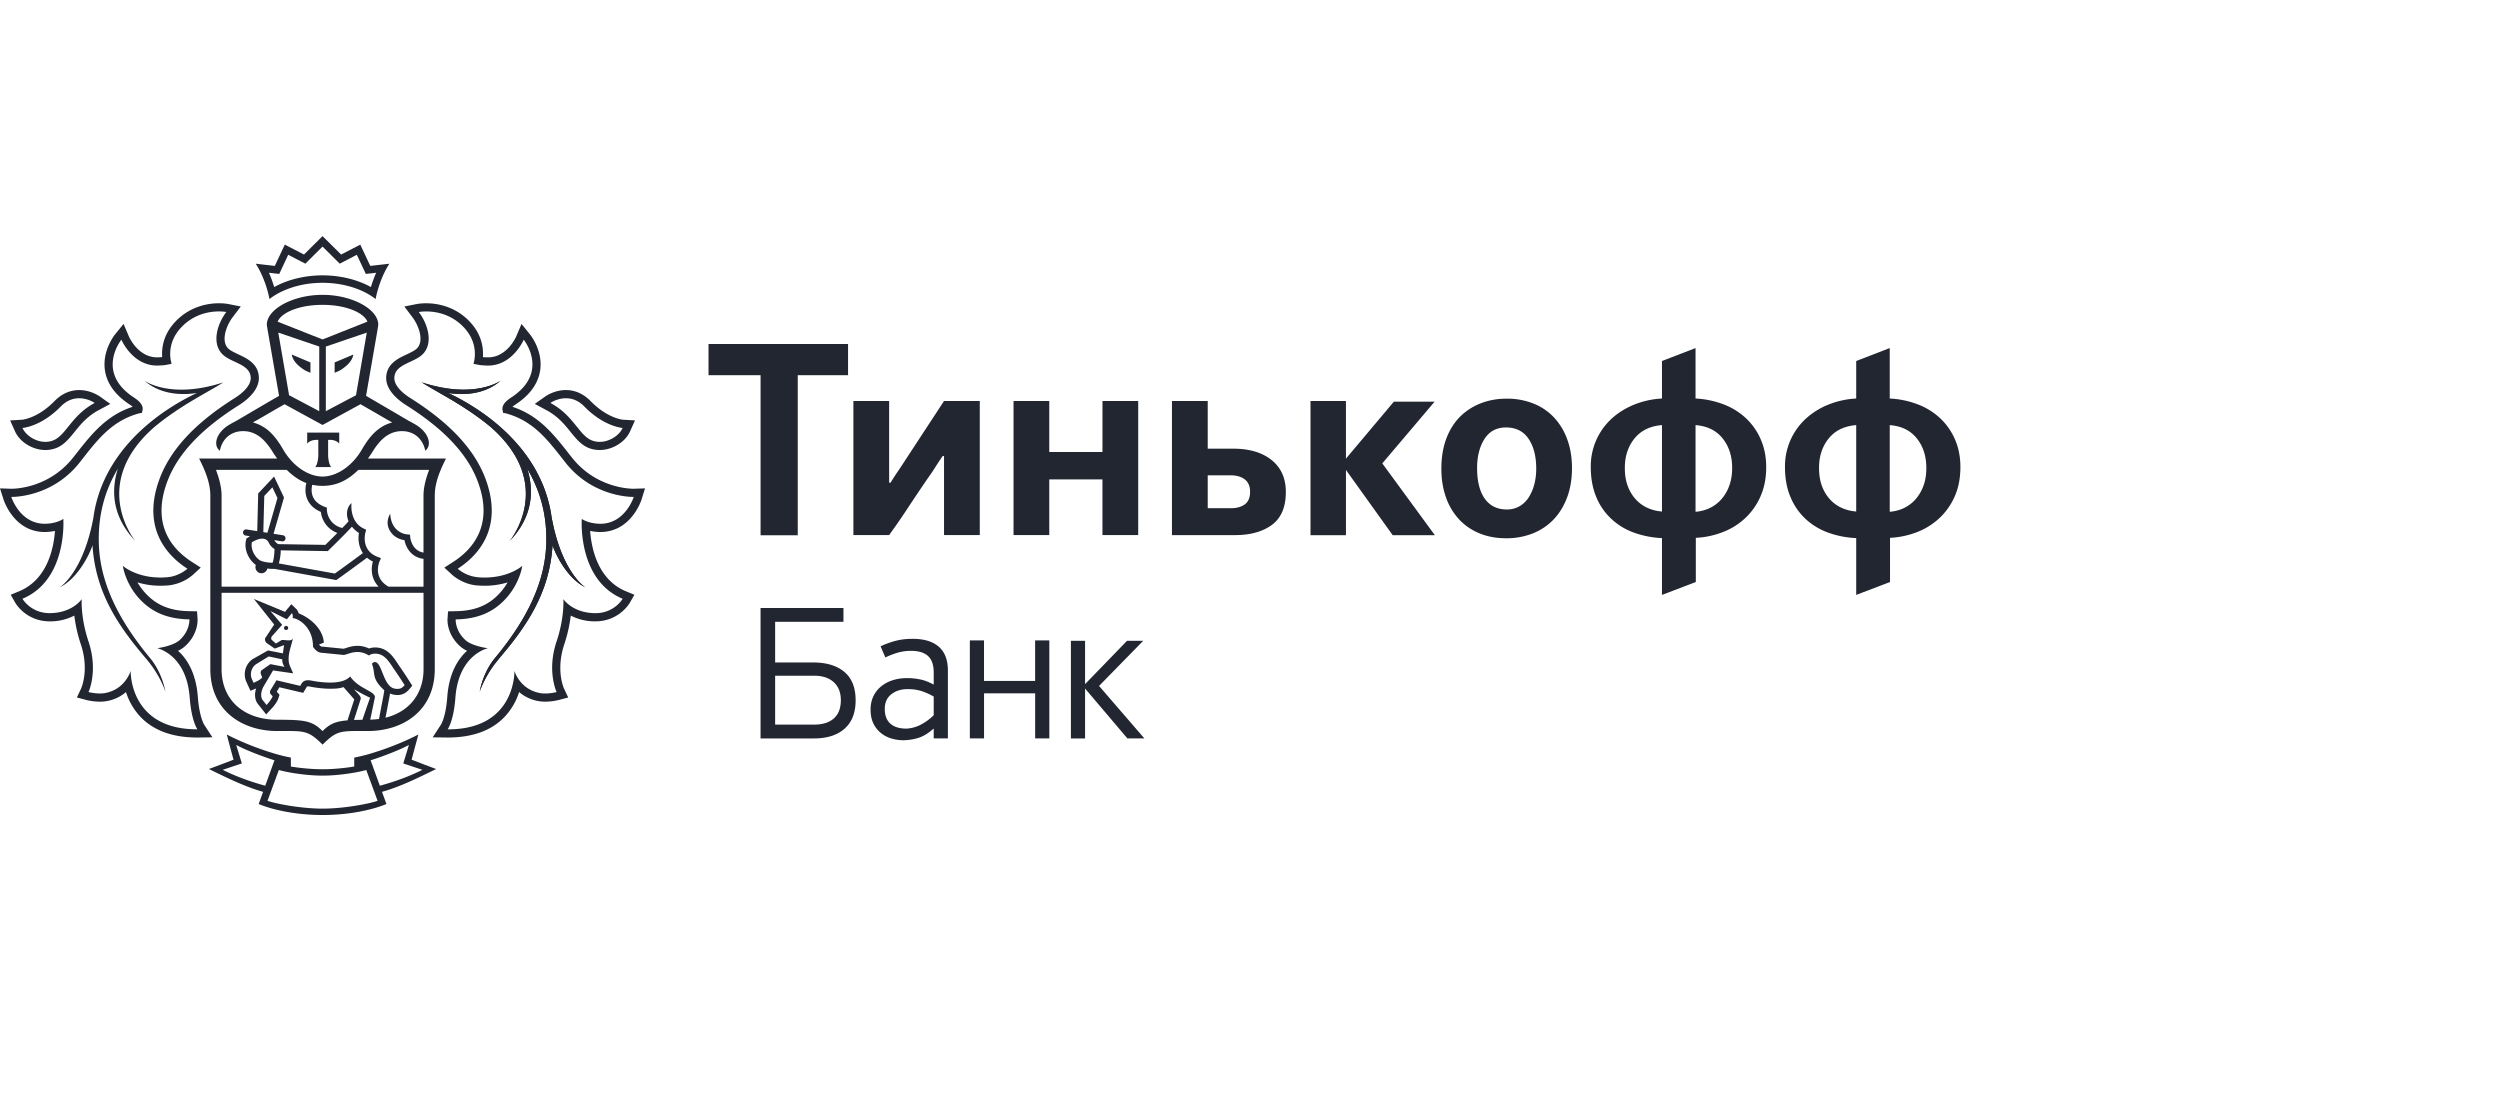 <svg xmlns="http://www.w3.org/2000/svg" width="180" height="80" fill="none" viewBox="0 0 180 80">
  <path fill="#222631" d="M42.155 42.296c-1.327-.658-2.167-2.402-2.37-3.03-.22 3.46-1.902 5.86-3.868 8.17-1.02 1.197-1.377 2.362-1.377 2.362s.197-1.32 1.079-2.394c1.835-2.21 3.58-4.966 3.708-8.15.09-2.223-.48-4.025-1.368-5.51.498 1.546.426 3.44-1.261 5.21 0 0 3.36-4.042-1.338-8.185-1.88-1.577-3.938-2.55-4.996-3.24 3.826 1.253 5.694-.126 5.694-.126-1.221 1.062-2.803 1.045-3.784.891.266.13.543.266.84.427 3.227 1.76 6.126 4.653 6.62 8.66v-.03c.75 3.935 2.42 4.945 2.42 4.945z"/>
  <path fill="#222631" d="M20.61 45.065a.148.148 0 0 0-.159.138.145.145 0 0 0 .083.145.146.146 0 0 0 .057.014.15.15 0 0 0 .122-.248.15.15 0 0 0-.103-.049zm6.739 11.508l-.664-1.833c.79-.241 2.148-.761 2.757-1.106l-.406 1.334 1.376.459c-.832.42-1.84.81-3.063 1.146zm-4.123 1.648c-1.6 0-3.427-.369-3.966-.562l.818-2.22c.678.2 2.09.41 3.113.404h.065c1.024.007 2.433-.205 3.115-.403l.816 2.22c-.538.192-2.364.561-3.961.561zm-7.191-2.794l1.378-.46-.408-1.333c.608.345 1.969.865 2.757 1.106l-.665 1.833c-1.218-.336-2.23-.727-3.062-1.146zm14.439-.408l-.838-.321.232-.87.255-.945s-1.485.808-3.576 1.414c-.593.17-1.042.248-1.042.248v.645s-1.12.195-2.25.195h-.064c-1.131 0-2.248-.195-2.248-.195v-.645s-.45-.078-1.042-.248c-2.092-.606-3.574-1.414-3.574-1.414l.25.945.237.87-.84.321-.933.35c1.068.518 2.548 1.27 3.902 1.643l-.319.876s1.719.786 4.58.793v.001h.039v-.001c2.865-.007 4.581-.793 4.581-.793l-.321-.876c1.355-.373 2.837-1.125 3.9-1.642l-.93-.35.001-.001zM19.727 19.682l.38.04.164-.348.48-1.03.89.463.345.177.275-.274.961-.956.963.956.276.274.344-.177.886-.463.486 1.03.162.348.38-.04.365-.044c-.167.377-.29.735-.378 1.031-.96-.537-2.21-.844-3.484-.844-1.269 0-2.516.307-3.48.844a8.765 8.765 0 0 0-.378-1.031l.363.044zm3.495.68c1.705 0 3.069.567 3.823 1.172 0 0 .224-1.352.988-2.546l-1.373.157-.72-1.532-1.379.714L23.222 17l-1.335 1.327-1.382-.714-.718 1.532-1.373-.157c.765 1.194.988 2.546.988 2.546.758-.605 2.117-1.171 3.82-1.171v-.001zm21.608 22.75s-.593 1.036-1.956 1.036h-.016c-1.635-.01-2.295-1.01-2.295-1.01s.096 1.302-.493 3.059c-.71 2.118.006 3.631.006 3.631s-.382.104-.821.104a2.01 2.01 0 0 1-.51-.06c-1.365-.326-1.706-1.574-1.706-1.574s.126 4.214-4.77 4.214h-.038s.432-.589.558-2.283c.234-3.127 2.343-3.556 2.343-3.556s-1.126-.142-1.614-.58c-.763-.694-.709-1.496-.709-1.496 1.722-.025 2.851-.613 3.71-1.611.932-1.08 1.085-2.245 1.085-2.245s-.926.842-2.717.842c-.157 0-.325-.007-.498-.024a2.636 2.636 0 0 1-1.434-.61c1.865-1.2 3.172-3.293 2.013-6.445-.93-2.527-3.161-4.414-5.41-5.835-.748-.469-1.165-.99-1.165-1.438 0-1.056 1.497-1.09 2.11-1.799.708-.824.264-2.16-.35-2.966 0 0 .207-.042.533-.042.647 0 1.766.163 2.686 1.12 1.222 1.27.716 2.651.716 2.651l.327.065c.196.041.39.048.593.06l.131.002c1.776 0 2.57-1.863 2.57-1.863s1.887 2.33-.892 4.155c-.478.312-.69.602-.634.91l.043.203.198.035c2.014.549 3.034 1.943 4.278 3.529 1.89 2.41 4.563 2.488 4.894 2.488h.035s-.61 1.933-2.408 1.933c-.03 0-.055 0-.085-.002-.826-.03-1.25-.347-1.25-.347s-.322 4.389 2.942 5.749zm-1.607-4.808c2.205 0 2.943-2.25 2.973-2.347l.246-.793-.826.026h-.003c-.291 0-2.725-.065-4.45-2.265l-.161-.204c-1.128-1.438-2.196-2.807-4.107-3.43.076-.067.157-.128.243-.182 1.014-.67 1.603-1.483 1.752-2.426.217-1.42-.686-2.552-.726-2.598l-.614-.762-.383.903c-.026.057-.67 1.504-2.028 1.504h-.1c-.093-.005-.183-.009-.27-.016.048-.645-.07-1.643-.972-2.581-1.085-1.128-2.416-1.297-3.111-1.297-.372 0-.62.046-.646.048l-.927.185.572.757c.449.584.855 1.66.373 2.221-.155.18-.472.324-.775.47-.624.288-1.478.691-1.478 1.714 0 .662.513 1.354 1.44 1.942 2.745 1.733 4.438 3.54 5.17 5.536 1.132 3.07-.345 4.82-1.779 5.745l-.643.414.563.519c.076.067.764.676 1.781.764.193.012.377.023.55.023a5.67 5.67 0 0 0 1.66-.241 4.234 4.234 0 0 1-.47.664c-.82.953-1.828 1.387-3.278 1.41l-.539.009-.04.542c-.006.11-.046 1.116.902 1.97.145.133.32.243.505.33-.644.582-1.298 1.595-1.424 3.329-.107 1.447-.45 1.982-.455 1.988l-.595.913 1.076.014c1.778 0 3.14-.492 4.083-1.468a4.651 4.651 0 0 0 1.065-1.806c.524.447 1.19.692 1.878.692.501 0 .922-.107.97-.119l.686-.182-.303-.644c-.023-.051-.596-1.344.02-3.186.266-.797.402-1.51.468-2.067a3.77 3.77 0 0 0 1.76.416c1.702 0 2.452-1.275 2.486-1.329l.334-.586-.62-.256c-2.028-.845-2.476-3.113-2.566-4.34.183.035.392.068.629.075l.104.002z"/>
  <path fill="#222631" d="M40.746 28.674c.41 0 .89.14 1.342.61 1.42 1.447 2.742 1.528 2.742 1.528-.24.534-.936 1.002-1.657 1.002-.167 0-.334-.025-.5-.083-.978-.33-1.327-1.802-3.044-2.72 0 0 .479-.337 1.117-.337zm-1.397.862c.822.439 1.302 1.028 1.721 1.55.414.51.805 1 1.418 1.205a2.1 2.1 0 0 0 .685.11c.92 0 1.843-.564 2.194-1.346l.352-.785-.852-.05c-.04-.001-1.138-.102-2.357-1.354-.503-.513-1.11-.782-1.764-.782-.8 0-1.392.4-1.458.442l-.783.554.844.456zm.386 7.815v.03c-.494-4.007-3.394-6.901-6.62-8.66-.277-.148-.558-.29-.841-.427.981.153 2.563.172 3.785-.891 0 0-1.869 1.38-5.695.126 1.058.69 3.117 1.663 4.997 3.24 4.697 4.143 1.336 8.184 1.336 8.184 1.689-1.768 1.759-3.663 1.262-5.21.889 1.486 1.457 3.288 1.369 5.51-.13 3.185-1.874 5.939-3.708 8.15-.883 1.075-1.08 2.395-1.08 2.395s.357-1.165 1.377-2.363c1.966-2.31 3.648-4.71 3.868-8.17.203.629 1.042 2.373 2.37 3.03 0 0-1.67-1.01-2.42-4.944zM14.178 52.51c-4.896 0-4.771-4.213-4.771-4.213s-.342 1.248-1.706 1.573c-.163.044-.338.06-.508.06-.44 0-.82-.103-.82-.103s.712-1.513.002-3.631c-.586-1.757-.491-3.06-.491-3.06s-.658 1-2.295 1.01h-.016c-1.362 0-1.956-1.035-1.956-1.035 3.262-1.36 2.943-5.75 2.943-5.75s-.424.319-1.251.348c-.03.002-.057.002-.086.002-1.8 0-2.409-1.933-2.409-1.933H.85c.333 0 3.003-.078 4.893-2.488 1.245-1.586 2.265-2.98 4.276-3.53l.202-.034.043-.202c.056-.31-.154-.6-.632-.91-2.779-1.827-.892-4.156-.892-4.156s.79 1.863 2.57 1.863c.042 0 .083-.003.129-.003.2-.01.397-.018.593-.06l.327-.064s-.509-1.382.717-2.65c.92-.958 2.039-1.121 2.685-1.121.328 0 .532.042.532.042-.612.806-1.056 2.142-.348 2.966.612.71 2.107.743 2.107 1.799 0 .447-.416.97-1.163 1.438-2.25 1.42-4.482 3.308-5.41 5.835-1.16 3.152.148 5.245 2.015 6.445 0 0-.587.54-1.436.61-.172.017-.34.024-.5.024-1.789 0-2.715-.842-2.715-.842s.154 1.164 1.08 2.245c.865.998 1.993 1.586 3.715 1.61 0 0 .054.803-.707 1.496-.49.439-1.616.58-1.616.58s2.111.43 2.344 3.557c.126 1.694.554 2.283.554 2.283h-.035zm.52-.336c-.002-.006-.343-.54-.453-1.99-.128-1.732-.781-2.745-1.426-3.326.186-.088.359-.198.504-.33.948-.855.908-1.861.901-1.97l-.036-.543-.543-.01c-1.446-.022-2.456-.456-3.275-1.41a4.397 4.397 0 0 1-.47-.663 5.612 5.612 0 0 0 1.658.24c.175 0 .358-.01.55-.022a3.241 3.241 0 0 0 1.783-.764l.564-.52-.643-.413c-1.44-.924-2.91-2.675-1.78-5.745.732-1.995 2.423-3.803 5.172-5.536.928-.588 1.435-1.28 1.435-1.942 0-1.023-.85-1.426-1.475-1.714-.304-.146-.62-.29-.775-.47-.483-.561-.076-1.637.373-2.22l.576-.758-.932-.185c-.027-.002-.272-.048-.645-.048-.696 0-2.024.17-3.108 1.297-.904.938-1.023 1.936-.976 2.58-.088.008-.176.01-.268.017h-.1c-1.36 0-2.003-1.447-2.028-1.504l-.383-.903-.619.762c-.035.046-.94 1.178-.72 2.598.146.943.737 1.757 1.75 2.426.111.07.187.132.243.182-1.913.623-2.98 1.992-4.107 3.43l-.163.204C3.56 35.125 1.122 35.19.83 35.19L0 35.164l.253.793c.029.096.764 2.347 2.97 2.347l.107-.002a3.87 3.87 0 0 0 .628-.076c-.09 1.227-.54 3.496-2.568 4.34l-.62.257.335.586c.033.054.785 1.33 2.489 1.33a3.776 3.776 0 0 0 1.757-.416c.066.555.202 1.269.468 2.066.617 1.842.042 3.135.02 3.186l-.304.644.688.182c.046.012.47.119.97.119a2.885 2.885 0 0 0 1.878-.691 4.644 4.644 0 0 0 1.063 1.805c.946.976 2.305 1.468 4.083 1.468l1.077-.015-.596-.912z"/>
  <path fill="#222631" d="M4.358 29.284c.454-.47.932-.61 1.345-.61.396.007.782.124 1.115.338-1.715.917-2.068 2.39-3.048 2.72-.162.057-.33.082-.497.082-.72 0-1.417-.468-1.655-1.002 0 0 1.32-.08 2.74-1.528zm-1.085 3.117a2.1 2.1 0 0 0 .685-.11c.615-.204 1.006-.694 1.42-1.205.421-.522.896-1.11 1.719-1.55l.846-.456-.786-.555c-.066-.04-.655-.44-1.454-.44-.656 0-1.263.268-1.766.782-1.22 1.251-2.315 1.352-2.355 1.353l-.852.05.35.785c.352.782 1.275 1.346 2.193 1.346zm3.848 6.853c-.092-2.223.477-4.025 1.367-5.51-.496 1.546-.43 3.44 1.261 5.21 0 0-3.36-4.042 1.339-8.185 1.879-1.577 3.935-2.55 4.995-3.24-3.826 1.253-5.694-.126-5.694-.126 1.22 1.062 2.803 1.044 3.784.891-.265.13-.544.266-.84.427-3.228 1.76-6.126 4.653-6.623 8.66v-.03c-.75 3.935-2.418 4.945-2.418 4.945 1.327-.658 2.164-2.402 2.367-3.03.222 3.46 1.903 5.86 3.87 8.17 1.02 1.197 1.38 2.362 1.38 2.362s-.2-1.32-1.086-2.394c-1.831-2.21-3.574-4.966-3.702-8.15zm14.997-8.108v.795c.273-.333.8-.266.8-.266v1.146s-.018.563-.218.807h1.142c-.197-.244-.217-.807-.217-.807v-1.147s.53-.067.8.266v-.795h-2.307v.001zm-.49-4.713c.365.291.575.34.582.344l.143.066v-.748l-1.342-.566s.011.434.616.904h.001zm3.19 0c.606-.47.618-.904.618-.904l-1.342.566v.748l.142-.066c.007-.004.218-.053.582-.344z"/>
  <path fill="#222631" d="M23.222 24.44l-3.233-1.281c.276-.654 1.543-1.209 3.233-1.21 1.693.001 2.96.556 3.233 1.21l-3.233 1.281zm2.41 4.016l-2.172 1.149v-4.653l2.948-1.005-.775 4.51-.001-.001zm1.346 1.235l.994.58h.014l.25.145c-.561.156-.99.438-1.35.807-.014.012-.025.025-.04.039a5.234 5.234 0 0 0-.242.282l-.047.06c-.076.098-.15.2-.218.306-.011.018-.025.037-.037.054a7.307 7.307 0 0 0-.24.391c-.707 1.223-1.836 1.955-2.84 1.957-1.003-.002-2.133-.734-2.84-1.957a7.977 7.977 0 0 0-.235-.385c-.016-.023-.03-.048-.046-.068a6.85 6.85 0 0 0-.21-.295c-.018-.025-.035-.045-.052-.067a5.825 5.825 0 0 0-.236-.275c-.017-.013-.03-.03-.043-.044a2.932 2.932 0 0 0-1.35-.805l.25-.146h.013l.995-.579 1.02-.587 2.729 1.49.005-.006.008.006 2.727-1.49 1.02.587zm3.92 4.139c-.223.59-.406 1.227-.406 1.861v4.096c-.852-.143-.952-1.065-.955-1.105l-.016-.188-.184-.016a1.298 1.298 0 0 1-.823-.395c-.418-.42-.42-1.1-.418-1.105-.006.034-.46.673.067 1.37.222.294.543.475.96.547.097.51.475 1.233 1.37 1.343v2.003h-2.515c-1.16-.647-.668-1.787-.645-1.836l.098-.217-.222-.084c-1.257-.467-.91-1.725-.894-1.78l.05-.182-.17-.082c-1.037-.483-.897-1.782-.883-1.837-.32.26-.435.79-.215 1.309-.118.136-.278.301-.453.482a1.412 1.412 0 0 1-1.108-1.31l-.002-.153-.141-.054c-.42-.157-.708-.39-.85-.705-.16-.347-.103-.712-.06-.887.24.051.485.077.73.077h.02c.124 0 .246-.007.368-.02.67-.067 1.419-.355 2.2-1.132h5.097zm-3.143 17.846l.28-1.469c.015-.087.033-.188.046-.272.079.033.163.06.253.077.106.02.202.03.29.03.429 0 .68-.226.845-.419l.215-.252-.175-.276a26.73 26.73 0 0 0-.706-1.07 5.468 5.468 0 0 1-.172-.255c-.34-.512-.767-1.153-1.624-1.153l-.076.002c-.14.008-.262.036-.36.073a1.95 1.95 0 0 0-.835-.191c-.354 0-.651.097-.85.166-.058.016-.108.034-.148.042l-1.6-.159c-.02-.003-.085-.042-.164-.136v-.008l.346-.139c-.098-1.158-1.205-1.87-1.822-2.11a.65.65 0 0 0-.18-.325l-.343-.328-.302.363-.15.186-2.24-.924 1.458 1.836-.574.875c-.21.224.02.449.02.449l.596.41.615-.23c.022 0 .04.005.06.007-.03.094-.067.463-.093.566l-1.07-.211-1.122.636a1.338 1.338 0 0 0-.442 1.611l.125.274.178.386.392-.163a.03.03 0 0 0 .014-.007c-.141.453-.083.883.168 1.166l.239.3.317.404.349-.377c.102-.102.435-.476.537-.796l.076-.244-.17-.187-.028-.035.19-.316 1.396.33.314.072.167-.276.09-.151c.018-.032.022-.037.087-.037.05 0 .099.005.152.017.527.1 1.012.15 1.443.15.418 0 .668-.017.966-.116 0 0 .749.854.774.886l-.46 1.422-.02.085c-.87.07-1.29.262-1.802.774-.742-.739-1.268-.817-3.263-.817-2.39 0-4.008-1.405-4.008-3.65v-5.488h14.54l.002 5.488c0 1.82-1.064 3.09-2.741 3.504zm-8.956-3.103l.076.19c-.05.166-.617.4-.617.4l-.123-.27a.899.899 0 0 1 .293-1.066l.92-.563.975.208a.874.874 0 0 0 .167.543l-1.022-.197-.612.424c-.103.073-.11.206-.057.331zm8.802 1.55l-.314 1.643c-.2.028-.412.042-.63.051l.33-1.578c.1-.468-1.155-.615-1.775-1.536-.302.34-.872.443-1.445.443A7.367 7.367 0 0 1 22.405 49a1.412 1.412 0 0 0-.233-.022c-.184 0-.35.057-.466.251l-.09.155-1.71-.404-.425.706c-.06.115-.065.21.032.318l.115.127c-.08.25-.435.628-.435.628l-.254-.319c-.2-.225-.168-.639.042-1.021l.678-1.149 1.448.21-.225-.515c-.302-.68.158-1.546.207-2.045-.016.15-.154.185-.315.185-.146 0-.31-.028-.417-.028-.043 0-.08.004-.1.019l-.392.239-.31-.275c-.036-.052-.048-.176.043-.27l.716-.805-.846-.992 1.185.597.362-.44c.1.098.056.354.056.354.37.008 1.407.583 1.462 1.928.003.04.003.087.003.131l.028.044c.073.102.276.36.532.385l1.638.163h.006c.18 0 .537-.212.996-.212.25 0 .528.064.824.251 0 0 .15-.118.39-.13.019-.003.04-.003.057-.003.735 0 1.04.667 1.435 1.22.296.422.692 1.047.692 1.047-.146.174-.282.271-.51.271-.062 0-.133-.005-.211-.02-.788-.146-.901-1.772-1.351-1.9a.274.274 0 0 0-.072-.01c-.145 0-.208.13-.208.13.205.554.085.778.307 1.205.165.316.458.577.58.7 0 0-.033.24-.068.42v-.001zm-1.508 1.705c-.22 0-.424.003-.606.01l.48-1.5c.075-.207-.305-.474-.461-.708.236.149.848.475 1.143.605-.03.049-.556 1.593-.556 1.593zm-7.134-13.514l.069-2.607.583-.619.366.77-.722 2.502-.296-.046zm.42.808c.095.201.266.334.387.41a4.733 4.733 0 0 1-.072.738 1.69 1.69 0 0 1-.041.163c-.01.034-.02.061-.026.084a2.61 2.61 0 0 1-.814-.127c-.317-.118-.79-.7-.68-1.344.136-.084.454-.263.752-.263.228 0 .385.108.494.34v-.001zm6.75.7c-.447.332-1.602 1.178-2.022 1.473l-4.031-.728.027-.108c.053-.21.108-.497.11-.834l3.39.055.065-.067c.05-.05 1.125-1.093 1.672-1.691.13.164.293.32.506.457-.073.399-.041.966.284 1.443zm-5.482-5.992c.484.483.96.784 1.41.95-.06.233-.135.714.08 1.194.179.388.5.686.966.884a1.83 1.83 0 0 0 1.186 1.515c-.365.37-.72.718-.864.858l-3.383-.053a.608.608 0 0 1-.266-.248c-.006-.017-.017-.027-.024-.043l.552.09a.34.34 0 0 0 .035 0c.107 0 .2-.074.217-.183a.222.222 0 0 0-.182-.254l-.68-.108.754-2.611-.714-1.508-1.143 1.214-.07 2.715-.77-.122c-.117-.023-.231.063-.252.184a.224.224 0 0 0 .184.254l.322.05c-.069.038-.136.08-.2.125l-.066.046-.018.08c-.187.763.236 1.485.693 1.81l-.016.095a.427.427 0 0 0 .078.327.422.422 0 0 0 .354.183c.198 0 .37-.137.418-.338.17.02.326.025.433.025h.09l4.438.804.075-.05c.354-.248 1.702-1.233 2.144-1.56.122.105.258.2.42.278-.142.482-.151 1.223.414 1.808H15.954v-6.55c0-.634-.185-1.272-.404-1.861h5.097zm-.611-9.883l2.95 1.005v4.653l-2.172-1.149-.778-4.509zm7.2-.561c0-1.136-1.905-2.157-4.007-2.157h-.012c-2.102 0-4.006 1.021-4.006 2.157l.042.279.839 4.836-.844.49-2.18 1.28h.008s-.491.252-.72.407c-.83.58-1.006 1.424-.523 1.773.118-.689.66-1.409 1.677-1.409.73 0 1.29.38 1.738.948.117.143.227.297.33.46.125.209.252.392.378.567h-5.618c.414.833.806 1.715.806 2.674v12.48c0 3.022 2.314 4.464 4.819 4.464 1.935 0 2.196-.09 3.263.98 1.063-1.07 1.324-.98 3.26-.98 2.506 0 4.818-1.442 4.818-4.463v-12.48c0-.96.392-1.842.806-2.675h-5.62c.126-.175.252-.358.378-.566.104-.164.214-.318.328-.461.453-.57 1.01-.948 1.742-.948 1.014 0 1.556.72 1.677 1.409.482-.349.308-1.194-.528-1.773-.223-.155-.715-.408-.715-.408h.007l-2.183-1.279-.84-.49.84-4.836.04-.28v.001zm40.128 10.215c.163-.257.33-.51.504-.762h.102v5.688h2.574v-9.656H67.97l-2.882 4.403c-.159.245-.32.488-.485.729-.16.238-.324.49-.484.75h-.101V28.87h-2.574v9.656h2.574c.485-.672.96-1.359 1.42-2.063.466-.705.933-1.4 1.403-2.085.188-.26.363-.522.524-.778l-.001.001zm8.183.918h3.83v4.008h2.574v-9.656h-2.573v3.673h-3.83v-3.673h-2.574v9.656h2.574v-4.008h-.001zm14.079 1.797c-.257.184-.593.277-1.008.277h-1.662v-2.37h1.64c.43 0 .773.099 1.03.295.253.198.38.495.38.89 0 .42-.127.724-.38.908zm2.955-.887c0-.99-.343-1.756-1.023-2.304-.684-.545-1.6-.819-2.747-.819h-1.855v-3.435H84.38v9.657h4.544c1.109 0 1.997-.25 2.66-.741.665-.496.996-1.28.996-2.358zm30.493 1.164a2.9 2.9 0 0 1-.995.255v-6.24c.844.067 1.495.385 1.95.957.457.574.686 1.282.686 2.123 0 .503-.075.943-.223 1.325a2.99 2.99 0 0 1-.583.967 2.63 2.63 0 0 1-.835.613zm-3.412.237a3.096 3.096 0 0 1-1.03-.257 2.568 2.568 0 0 1-.853-.614 2.885 2.885 0 0 1-.577-.957c-.143-.375-.214-.811-.214-1.314 0-.84.234-1.549.7-2.123.466-.572 1.125-.89 1.974-.957v6.222zm6.04.432a4.73 4.73 0 0 0 1.07-1.56c.262-.605.395-1.296.395-2.074 0-.722-.129-1.38-.385-1.973a4.589 4.589 0 0 0-1.06-1.53 4.909 4.909 0 0 0-1.614-1.007 6.61 6.61 0 0 0-2.029-.425v-3.632l-2.417.93v2.702a6.233 6.233 0 0 0-2.016.445c-.627.258-1.173.6-1.632 1.027-.458.426-.82.935-1.083 1.52a4.673 4.673 0 0 0-.395 1.943c0 .778.122 1.472.366 2.085a4.472 4.472 0 0 0 1.043 1.578 4.73 4.73 0 0 0 1.62 1.03c.672.25 1.38.393 2.097.422v4.091l2.437-.929v-3.181a6.212 6.212 0 0 0 1.998-.434 4.937 4.937 0 0 0 1.604-1.028h.001zm12.773-2.25a3.04 3.04 0 0 1-.583.968c-.24.262-.521.468-.835.612-.314.144-.651.23-.996.256v-6.24c.843.066 1.494.385 1.95.957.457.574.684 1.282.684 2.124 0 .5-.071.942-.22 1.324v-.001zm-4.828 1.817a3.082 3.082 0 0 1-1.034-.257 2.557 2.557 0 0 1-.85-.613 2.867 2.867 0 0 1-.579-.958c-.142-.374-.212-.811-.212-1.312 0-.842.232-1.55.699-2.124.466-.572 1.125-.89 1.976-.957v6.221zm7.109-1.126c.262-.606.393-1.297.393-2.074 0-.723-.128-1.382-.384-1.974a4.586 4.586 0 0 0-1.06-1.53 4.913 4.913 0 0 0-1.615-1.007 6.566 6.566 0 0 0-2.029-.425v-3.632l-2.414.93v2.702a6.235 6.235 0 0 0-2.018.445 5.335 5.335 0 0 0-1.63 1.027 4.645 4.645 0 0 0-1.48 3.464c0 .777.12 1.472.366 2.084a4.49 4.49 0 0 0 1.044 1.58c.452.442.992.784 1.62 1.027a6.783 6.783 0 0 0 2.098.423v4.09l2.435-.927v-3.182a6.254 6.254 0 0 0 1.998-.433 4.974 4.974 0 0 0 1.604-1.03 4.747 4.747 0 0 0 1.072-1.559v.001zm-89.742-8.689h3.747v11.524h2.677V27.014h3.622v-2.248H51.014v2.248zm52.28 1.907h-2.936l-3.45 4.103v-4.153h-2.552v9.666h2.553v-4.7l3.368 4.7h3.036l-3.788-5.172 3.768-4.444h.001zm7.172 5.963a3.26 3.26 0 0 1-.406.939c-.179.27-.399.48-.664.631a1.78 1.78 0 0 1-.906.228c-.691 0-1.22-.262-1.588-.78-.367-.52-.551-1.254-.551-2.203 0-.841.179-1.54.53-2.092.355-.553.87-.83 1.548-.83.719 0 1.262.274 1.63.82.367.547.549 1.26.549 2.143 0 .408-.047.788-.142 1.144zm1.412-4.838a4.099 4.099 0 0 0-1.487-.997 5.1 5.1 0 0 0-1.9-.346c-.688 0-1.322.115-1.9.346-.582.23-1.08.56-1.5.987-.416.428-.74.956-.97 1.58-.228.625-.343 1.332-.343 2.124 0 .763.112 1.454.334 2.073.201.586.521 1.123.94 1.58.406.433.893.77 1.468 1.008.572.236 1.215.354 1.93.354a5.129 5.129 0 0 0 1.902-.346 4.213 4.213 0 0 0 1.496-.996c.419-.436.746-.965.98-1.59.237-.625.355-1.334.355-2.124 0-.763-.115-1.455-.345-2.073a4.576 4.576 0 0 0-.96-1.58zM60.541 50.418c0-.555-.17-.988-.51-1.3-.34-.311-.813-.467-1.417-.467H55.81v3.521h2.803c.614 0 1.088-.148 1.424-.446.335-.297.503-.733.503-1.308zm-1.984-2.72c.95 0 1.694.227 2.236.679.54.452.812 1.135.812 2.049 0 .885-.263 1.563-.79 2.034-.528.472-1.266.708-2.215.708h-3.84v-9.394h5.968v.995H55.81v2.93h2.746v-.001zm8.67 2.454a4.88 4.88 0 0 0-.86-.39 3.261 3.261 0 0 0-1.03-.144c-.46 0-.845.122-1.16.368-.316.245-.473.599-.473 1.06 0 .462.133.813.4 1.054.268.24.655.36 1.16.36a2.49 2.49 0 0 0 1.068-.303c.33-.176.63-.399.895-.663v-1.342zm-1.51-4.156c.815 0 1.44.19 1.876.57.437.38.655.95.655 1.71v4.891h-1.021v-.692h-.03c-.373.337-.745.558-1.114.664a3.835 3.835 0 0 1-1.056.159c-.278 0-.556-.042-.834-.123a2.214 2.214 0 0 1-.755-.388 1.973 1.973 0 0 1-.546-.683c-.14-.279-.21-.62-.21-1.022 0-.345.066-.657.195-.934.13-.279.31-.516.547-.713.246-.203.53-.357.834-.453.32-.105.673-.158 1.056-.158.307 0 .616.03.928.093.31.06.64.186.985.375v-.873c0-.543-.137-.94-.41-1.186-.271-.248-.68-.371-1.223-.371a3.41 3.41 0 0 0-.96.13c-.304.09-.601.205-.887.345l-.345-.802c.336-.16.69-.29 1.064-.39.374-.1.79-.149 1.25-.149zm8.814 7.171v-3.246h-3.68v3.246h-1.023v-7.056h1.02v2.915h3.68v-2.915h1.023v7.056H74.53zm7.778-7.027l-3.177 3.247 3.264 3.78h-1.223l-3.048-3.593v3.594h-1.02V46.14h1.02v3.117l3.02-3.117h1.164z"/>
</svg>
